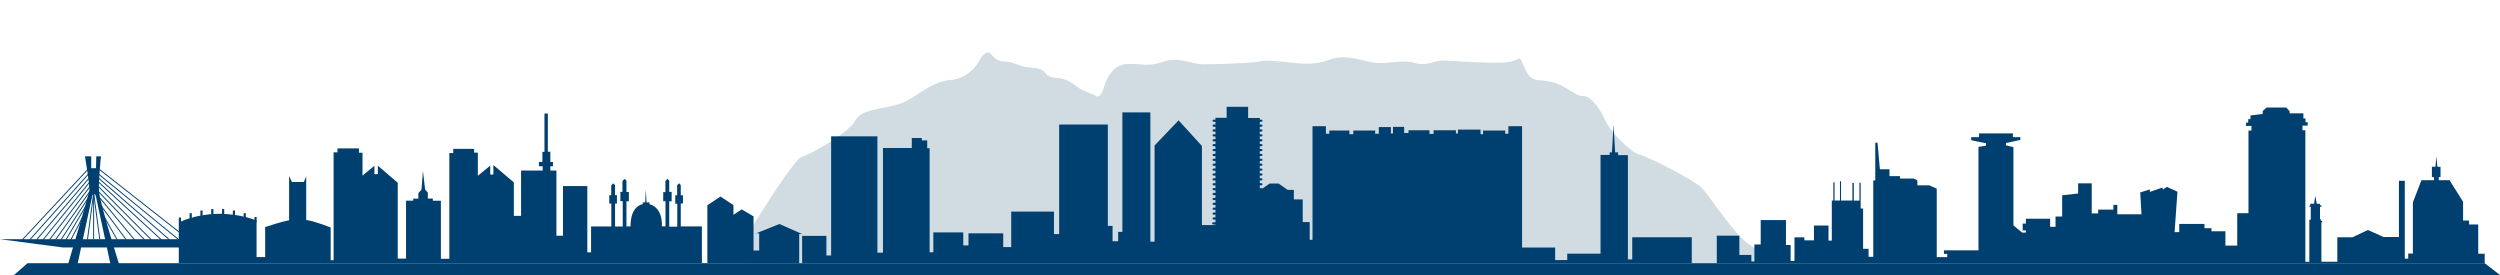 <svg xmlns="http://www.w3.org/2000/svg" viewBox="0 0 2286.67 251.59"><defs><style>.cls-1{fill:#184e6e;opacity:0.2;}.cls-2{fill:#004071;}</style></defs><title>skyline_footer</title><g id="artwork"><path class="cls-1" d="M667.7,240.71s56.27-94.64,66-97.49,43.31-22.2,49-33.59,32.45-9.68,46.11-17.08,25.05-18.22,40.42-19.36S893.71,60.1,896,55s6.94-8,9.16-6.82S909.8,56,918.5,56.24s12.53,4,20,5.06,11.93.61,15.57,3.44,3.12,6,12.8,6.58,14.8,5.7,19.36,8.83,14,6,16.23,7.69,5.41-.86,7.69-9.11,8.54-19.94,21.63-20.22,17.66,2.85,32.18-2,25.62,2,35.87,2.27,47-1.13,52.39-2.56,7.69-.57,18.51,0,27.33,5.13,44.7-1.42,33,2.56,45,2.85,23.34-3.14,33.88,0,17.65-2.28,25.34-2.28,30.75,2.28,52.39,2,15.66-10.82,22.21,4.27,11.1,10,25,13.38,20.79,12.82,28.76,12.82,16.23,13.09,20.21,22.2,21.93,28.76,31.32,31.32,50.68,23.92,57.09,30.47,30.32,43.85,43.7,52.1S1620,240.71,1620,240.71"/><polyline class="cls-2" points="733.69 240.71 733.69 215.73 755.88 215.73 755.88 233.65 760.21 233.65 760.21 124.68 802.53 124.68 802.53 231.1 807.63 231.1 807.63 135.39 833.98 135.39 833.98 126.21 843.16 126.21 843.16 128.42 848.09 128.42 848.09 135.56 850.3 135.56 850.3 230.76 853.7 230.76 853.7 212.57 881.07 212.57 881.07 224.47 885.83 224.47 885.83 213.42 917.62 213.42 917.62 226 924.93 226 924.93 193.53 964.02 193.53 964.02 214.1 968.78 214.1 968.78 113.91 1013.31 113.91 1013.31 206.64 1017.63 206.64 1017.63 220.61 1022.75 220.61 1022.75 212.07 1026.6 212.07 1026.6 102.81 1052.2 102.81 1052.2 221.04 1056.04 221.04 1056.04 133.12 1078.02 110.07 1099.36 133.54 1099.36 205.89 1111.74 205.89 1111.74 107.72 1121.98 107.72 1121.98 97.69 1141.62 97.69 1141.62 107.94 1152.29 107.94 1152.29 174.09 1161.25 167.9 1169.57 167.9 1177.68 173.66 1183.44 173.66 1183.44 182.41 1191.55 182.41 1191.55 203.11 1197.95 203.11 1197.95 219.33 1200.51 219.33 1200.51 115.41 1212.76 115.41 1212.76 122.3 1215.89 122.3 1215.89 119.38 1234.25 119.38 1234.25 122.72 1237.8 122.72 1237.8 119.38 1257.82 119.38 1257.82 122.3 1261.16 122.3 1261.16 116.25 1272.22 116.25 1272.22 122.09 1274.1 122.09 1274.1 116.04 1284.32 116.04 1284.32 121.68 1288.29 121.68 1288.29 119.17 1307.48 119.17 1307.48 122.51 1311.23 122.51 1311.23 119.17 1331.68 119.17 1331.68 122.09 1333.56 122.09 1333.56 118.55 1354.21 118.55 1354.21 122.72 1356.51 122.72 1356.51 119.38 1376.75 119.38 1376.75 122.3 1379.67 122.3 1379.67 115.42 1392.19 115.42 1392.19 226.41 1422.44 226.41 1422.44 237.89 1433.5 237.89 1433.5 232.05 1463.96 232.05 1463.96 141.71 1472.3 141.71 1472.3 139.41 1474.39 139.41 1475.85 113.91 1477.31 139.41 1480.02 139.41 1480.02 141.92 1488.99 141.92 1488.99 237.26 1492.96 237.26 1492.96 217.03 1547.41 217.03 1547.41 240.71"/><polygon class="cls-2" points="174.24 218.81 154.48 218.81 0 218.81 57.52 226.35 174.24 226.35 174.24 218.81"/><path class="cls-2" d="M62.12,242.13h8.67l13.72-63.55s2.16-3.61,3.37,1.68,13.24,61.87,13.24,61.87h7.94s-18-57.29-18.53-67.4S92.36,143,92.36,143H88.05l-.21,10.83H83.43V143H77.72s4.71,27.77,4,31.48S62.12,242.13,62.12,242.13Z"/><polygon class="cls-2" points="172.59 219.7 89.84 154.66 90.37 153.99 173.12 219.03 172.59 219.7"/><rect class="cls-2" x="126.44" y="141.78" width="0.86" height="95.01" transform="translate(-99.97 167.62) rotate(-50.71)"/><rect class="cls-2" x="121.96" y="147.73" width="0.86" height="86.51" transform="translate(-102.03 158) rotate(-48.99)"/><rect class="cls-2" x="118.59" y="153.83" width="0.86" height="78.54" transform="translate(-103.69 150.04) rotate(-47.41)"/><rect class="cls-2" x="113.62" y="160.35" width="0.86" height="68.93" transform="translate(-104.18 137.07) rotate(-44.83)"/><rect class="cls-2" x="110.69" y="166.9" width="0.86" height="60.78" transform="translate(-105.57 131.57) rotate(-43.74)"/><rect class="cls-2" x="106.27" y="174.16" width="0.86" height="50.97" transform="translate(-102.9 114.14) rotate(-39.69)"/><rect class="cls-2" x="103.4" y="184.22" width="0.86" height="38.83" transform="translate(-100.66 101.5) rotate(-36.44)"/><rect class="cls-2" x="100.46" y="195.41" width="0.85" height="25.5" transform="translate(-89.52 76.8) rotate(-29.54)"/><rect class="cls-2" x="88.03" y="176.63" width="0.86" height="42.36" transform="translate(-25.32 13.39) rotate(-7.58)"/><rect class="cls-2" x="85.23" y="176.81" width="0.86" height="41.99"/><rect class="cls-2" x="61.68" y="197.38" width="42.37" height="0.86" transform="translate(-124.2 253.69) rotate(-82.38)"/><rect class="cls-2" x="6.37" y="186.77" width="87.94" height="0.86" transform="translate(-120.99 96.52) rotate(-47.06)"/><rect class="cls-2" x="13.72" y="188.85" width="80.63" height="0.86" transform="translate(-123.15 103.54) rotate(-48.25)"/><rect class="cls-2" x="20.53" y="190.79" width="73.7" height="0.86" transform="translate(-125.42 110.96) rotate(-49.59)"/><rect class="cls-2" x="26.82" y="192.47" width="67.83" height="0.86" transform="translate(-127.43 118.79) rotate(-51.03)"/><rect class="cls-2" x="32.96" y="194.49" width="61.72" height="0.86" transform="translate(-129.91 127.58) rotate(-52.7)"/><rect class="cls-2" x="39.47" y="196.87" width="53.92" height="0.86" transform="translate(-132.82 136.95) rotate(-54.54)"/><rect class="cls-2" x="51.57" y="203.45" width="35.71" height="0.86" transform="translate(-141.46 160.14) rotate(-59.48)"/><polygon class="cls-2" points="65.25 219.47 64.48 219.07 75.3 198.19 76.06 198.58 65.25 219.47"/><rect class="cls-2" x="45.4" y="199.63" width="45.88" height="0.86" transform="translate(-136.55 147.94) rotate(-56.87)"/><polyline class="cls-2" points="1570.29 240.71 1570.29 215.57 1590.94 215.57 1590.94 233.15 1601.92 233.15 1601.92 239.18 1604.69 239.18 1604.69 223.61 1610.46 223.61 1610.46 201.26 1633.56 201.26 1633.56 224.11 1637.83 224.11 1637.83 238.67 1641.35 238.67 1641.35 217.08 1650.38 217.08 1650.38 219.84 1659.17 219.84 1659.17 206.28 1672.48 206.28 1672.48 220.09 1675.49 220.09 1675.49 183.43 1676.91 183.43 1676.91 166.74 1678.04 166.74 1678.04 183.43 1682.96 183.43 1682.96 165.78 1683.92 165.78 1683.92 183.43 1694.32 183.43 1694.32 167.31 1695.61 167.31 1695.61 183.51 1700.77 183.51 1700.77 167.15 1701.9 167.15 1701.9 190.72 1704.12 190.72 1704.12 227.6 1709.12 227.6 1709.12 234.9 1713.41 234.9 1713.41 164.98 1715.26 164.98 1715.26 130.54 1717.29 130.54 1719.48 154.85 1728.26 154.85 1728.26 161.1 1737.89 161.1 1737.89 163.29 1750.38 163.29 1753.76 164.98 1753.76 169.54 1764.73 169.54 1771.48 172.58 1771.48 235.22 1781.11 235.22 1781.11 232.18 1778.07 232.18 1778.07 228.97 1809.64 228.97 1809.64 134.34 1816.52 133.26 1816.52 131.02 1803.04 128.29 1803.04 125.45 1810.17 125.45 1810.17 122.04 1841.12 122.04 1841.12 125.45 1847.96 125.45 1847.96 127.99 1834.78 130.82 1834.78 132.97 1841.61 134.53 1841.61 206.1 1849.56 212.73 1853.02 212.73 1853.02 210.76 1850.08 210.76 1850.08 204.5 1853.02 204.5 1853.02 200.05 1875.2 200.05 1875.2 207.44 1880.13 207.44 1880.13 198.06 1886.19 198.06 1886.19 178.63 1900.79 176.99 1900.79 167.66 1913.23 167.66 1913.23 195.16 1919.12 195.16 1919.12 191.73 1933.04 191.73 1933.04 187.47 1936.64 187.47 1936.64 195.98 1958.74 195.98 1957.59 176.01 1966.43 173.23 1966.43 175.52 1977.73 171.59 1978.38 173.39 1981.98 170.94 1991.64 175.36 1989.02 212.35 1993.28 212.35 1993.28 204.82 2016.36 204.82 2016.36 208.75 2022.75 208.75 2022.75 211.53 2035.51 211.53 2035.51 224.63 2046.33 224.63 2046.33 195.03 2056.6 195.03 2056.6 119.39 2059.32 119.39 2059.32 115.21 2054.39 115.21 2054.39 112.17 2056.36 112.17 2056.36 108.94 2058.43 108.94 2058.43 105.62 2069.63 104.19 2069.63 101.59 2073.03 98.36 2091.22 98.36 2094.26 101.81 2094.26 103.69 2106.84 103.69 2106.84 108.35 2108.8 108.35 2108.8 111.78 2110.76 111.78 2110.76 114.88 2106.02 114.88 2106.02 119.13 2108.64 119.13 2108.64 239.49 2112.27 239.49 2112.27 200.9 2113.58 200.9 2113.58 189.14 2112.42 189.14 2112.42 187.86 2113.23 187.86 2113.23 186.35 2116.59 186.35 2117.69 179.17 2119.08 186.41 2121.98 186.41 2121.98 187.75 2123.31 187.75 2123.31 189.14 2122.04 189.14 2122.04 200.73 2122.91 200.73 2122.91 202 2124.01 202 2124.01 203.39 2123.31 203.39 2123.31 239.37 2137.88 239.37 2137.88 216.99 2151.8 216.99 2165.88 210.37 2180.1 216.76 2194.22 216.76 2194.22 165.4 2199.59 165.4 2199.59 236.61 2202.72 236.61 2202.72 231.92 2206.98 231.92 2206.98 185.16 2214.8 164.83 2226.31 164.83 2226.31 162.04 2224.37 162.04 2224.37 152.49 2227.65 152.49 2228.47 143 2229.45 152.56 2232.28 152.56 2232.28 161.89 2230.71 161.89 2230.71 164.8 2240.49 164.8 2252.89 184.53 2252.89 201.74 2258.37 201.74 2258.37 205.31 2266.75 205.31 2266.75 232.06 2272.67 232.06 2272.67 240.71"/><path class="cls-2" d="M1153.72,115.9H1110.1a1,1,0,0,1,0-2h43.62a1,1,0,0,1,0,2Z"/><path class="cls-2" d="M1153.72,120.37H1110.1a1,1,0,0,1,0-2h43.62a1,1,0,0,1,0,2Z"/><path class="cls-2" d="M1153.72,124.84H1110.1a1,1,0,0,1,0-2h43.62a1,1,0,0,1,0,2Z"/><path class="cls-2" d="M1153.72,129.31H1110.1a1,1,0,0,1,0-2h43.62a1,1,0,0,1,0,2Z"/><path class="cls-2" d="M1153.72,133.78H1110.1a1,1,0,0,1,0-2h43.62a1,1,0,0,1,0,2Z"/><path class="cls-2" d="M1153.72,138.25H1110.1a1,1,0,0,1,0-2h43.62a1,1,0,0,1,0,2Z"/><path class="cls-2" d="M1153.72,142.72H1110.1a1,1,0,0,1,0-2h43.62a1,1,0,0,1,0,2Z"/><path class="cls-2" d="M1153.72,147.19H1110.1a1,1,0,0,1,0-2h43.62a1,1,0,0,1,0,2Z"/><path class="cls-2" d="M1153.72,151.66H1110.1a1,1,0,0,1,0-2h43.62a1,1,0,0,1,0,2Z"/><path class="cls-2" d="M1153.72,156.13H1110.1a1,1,0,0,1,0-2h43.62a1,1,0,0,1,0,2Z"/><path class="cls-2" d="M1153.72,160.6H1110.1a1,1,0,0,1,0-2h43.62a1,1,0,0,1,0,2Z"/><path class="cls-2" d="M1153.72,165.07H1110.1a1,1,0,0,1,0-2h43.62a1,1,0,0,1,0,2Z"/><path class="cls-2" d="M1153.72,169.54H1110.1a1,1,0,0,1,0-2h43.62a1,1,0,0,1,0,2Z"/><path class="cls-2" d="M1153.72,174H1110.1a1,1,0,0,1,0-2h43.62a1,1,0,0,1,0,2Z"/><path class="cls-2" d="M1153.72,178.49H1110.1a1,1,0,0,1,0-2h43.62a1,1,0,0,1,0,2Z"/><path class="cls-2" d="M1153.72,183H1110.1a1,1,0,0,1,0-2h43.62a1,1,0,0,1,0,2Z"/><path class="cls-2" d="M1153.72,111.43H1110.1a1,1,0,0,1,0-2h43.62a1,1,0,0,1,0,2Z"/><path class="cls-2" d="M1153.72,187.43H1110.1a1,1,0,0,1,0-2h43.62a1,1,0,0,1,0,2Z"/><path class="cls-2" d="M1153.72,191.9H1110.1a1,1,0,0,1,0-2h43.62a1,1,0,0,1,0,2Z"/><path class="cls-2" d="M1153.72,196.37H1110.1a1,1,0,0,1,0-2h43.62a1,1,0,0,1,0,2Z"/><path class="cls-2" d="M1153.72,200.84H1110.1a1,1,0,0,1,0-2h43.62a1,1,0,0,1,0,2Z"/><path class="cls-2" d="M1153.34,205.36h-43.61a1,1,0,0,1,0-2h43.61a1,1,0,0,1,0,2Z"/><path class="cls-2" d="M733.69,240.71H731V214.09h2.73l-20.78-9.2L691.7,213.4h2.7v15.77h-5.15V197.91l-10.79-6.38-7.6,4.9v-8.82L659,179.76l-12,8v53h-5V207.1H622.67v-21h2v-7.47h-2v-9.32l-1.47-1.72-1.84,1.84v9.2h-1.72v7.72h1.84v21h-7.35V184.17h2.2v-8.7h-2.2V165.29l-1.6-1.72-1.9,1.91v10.23h-2v8.34h2.08V207h-3.31s1.48-16.73-11.34-20.24v-1.63h-2.7l-.65-12-.57,12h-2.21v1.63s-11.35,1-11.19,20.34H573v-23h2.2v-8.5H573V165.34l-1.55-1.77-2.13,1.94v10h-1.88V184h2.13v23.19h-7V186.25h1.72v-7.76h-1.72v-9.14l-1.79-1.72-1.72,2v9h-1.8v7.59h1.88v20.91H540.63v23.69h-3.42V170.16H514.94v45.43h-6V156h-5.56v-3.92h2.4v-3.92h-2.4v-9.37h-2.28V103.84H498V138.9h-1.89v9.24h-3.17v3.92h3.42V156H476.6v41.47H470V166.83l-18.74-15.9v8.7h-2.84v-8.14l-11.36,9.28v-21.2h-3.41v-3.41H414.56V140H411v96.72h-7.74V183.59h-7.35v-2h-4.6v-5.39l-2.5-2.9-1.95-17.11-1.34,17.19-2.88,3.36v5h-4.69v1.8h-6.56v53H363.8V167.16l-18.19-15.64v7.76h-3.14v-7.67l-10.9,9V139.71h-3.23v-4H308.66v3.63h-3.53V238h-2.67v-29.9s-14.51-5.88-22.39-6.88V161.34l-2.13,5.13H267.05l-2.62-5.38V201.5s-6.1.89-21.9,6.23v27.43h-7.86V201.8s-15-6.7-36.14-6.21-35,8-35,8v37.11"/><rect class="cls-2" x="163.54" y="198.97" width="2" height="4.93"/><rect class="cls-2" x="173.43" y="195" width="2" height="4.93"/><rect class="cls-2" x="183.31" y="192.54" width="2" height="4.93"/><rect class="cls-2" x="193.2" y="191.21" width="2" height="4.93"/><rect class="cls-2" x="203.08" y="191.21" width="2" height="4.93"/><rect class="cls-2" x="212.97" y="192.54" width="2" height="4.93"/><rect class="cls-2" x="222.86" y="195" width="2" height="4.93"/><rect class="cls-2" x="232.74" y="198.45" width="2" height="4.93"/><polygon class="cls-2" points="12.74 251.59 2286.67 251.59 2272.67 240.71 25.21 240.71 12.74 251.59"/></g></svg>
